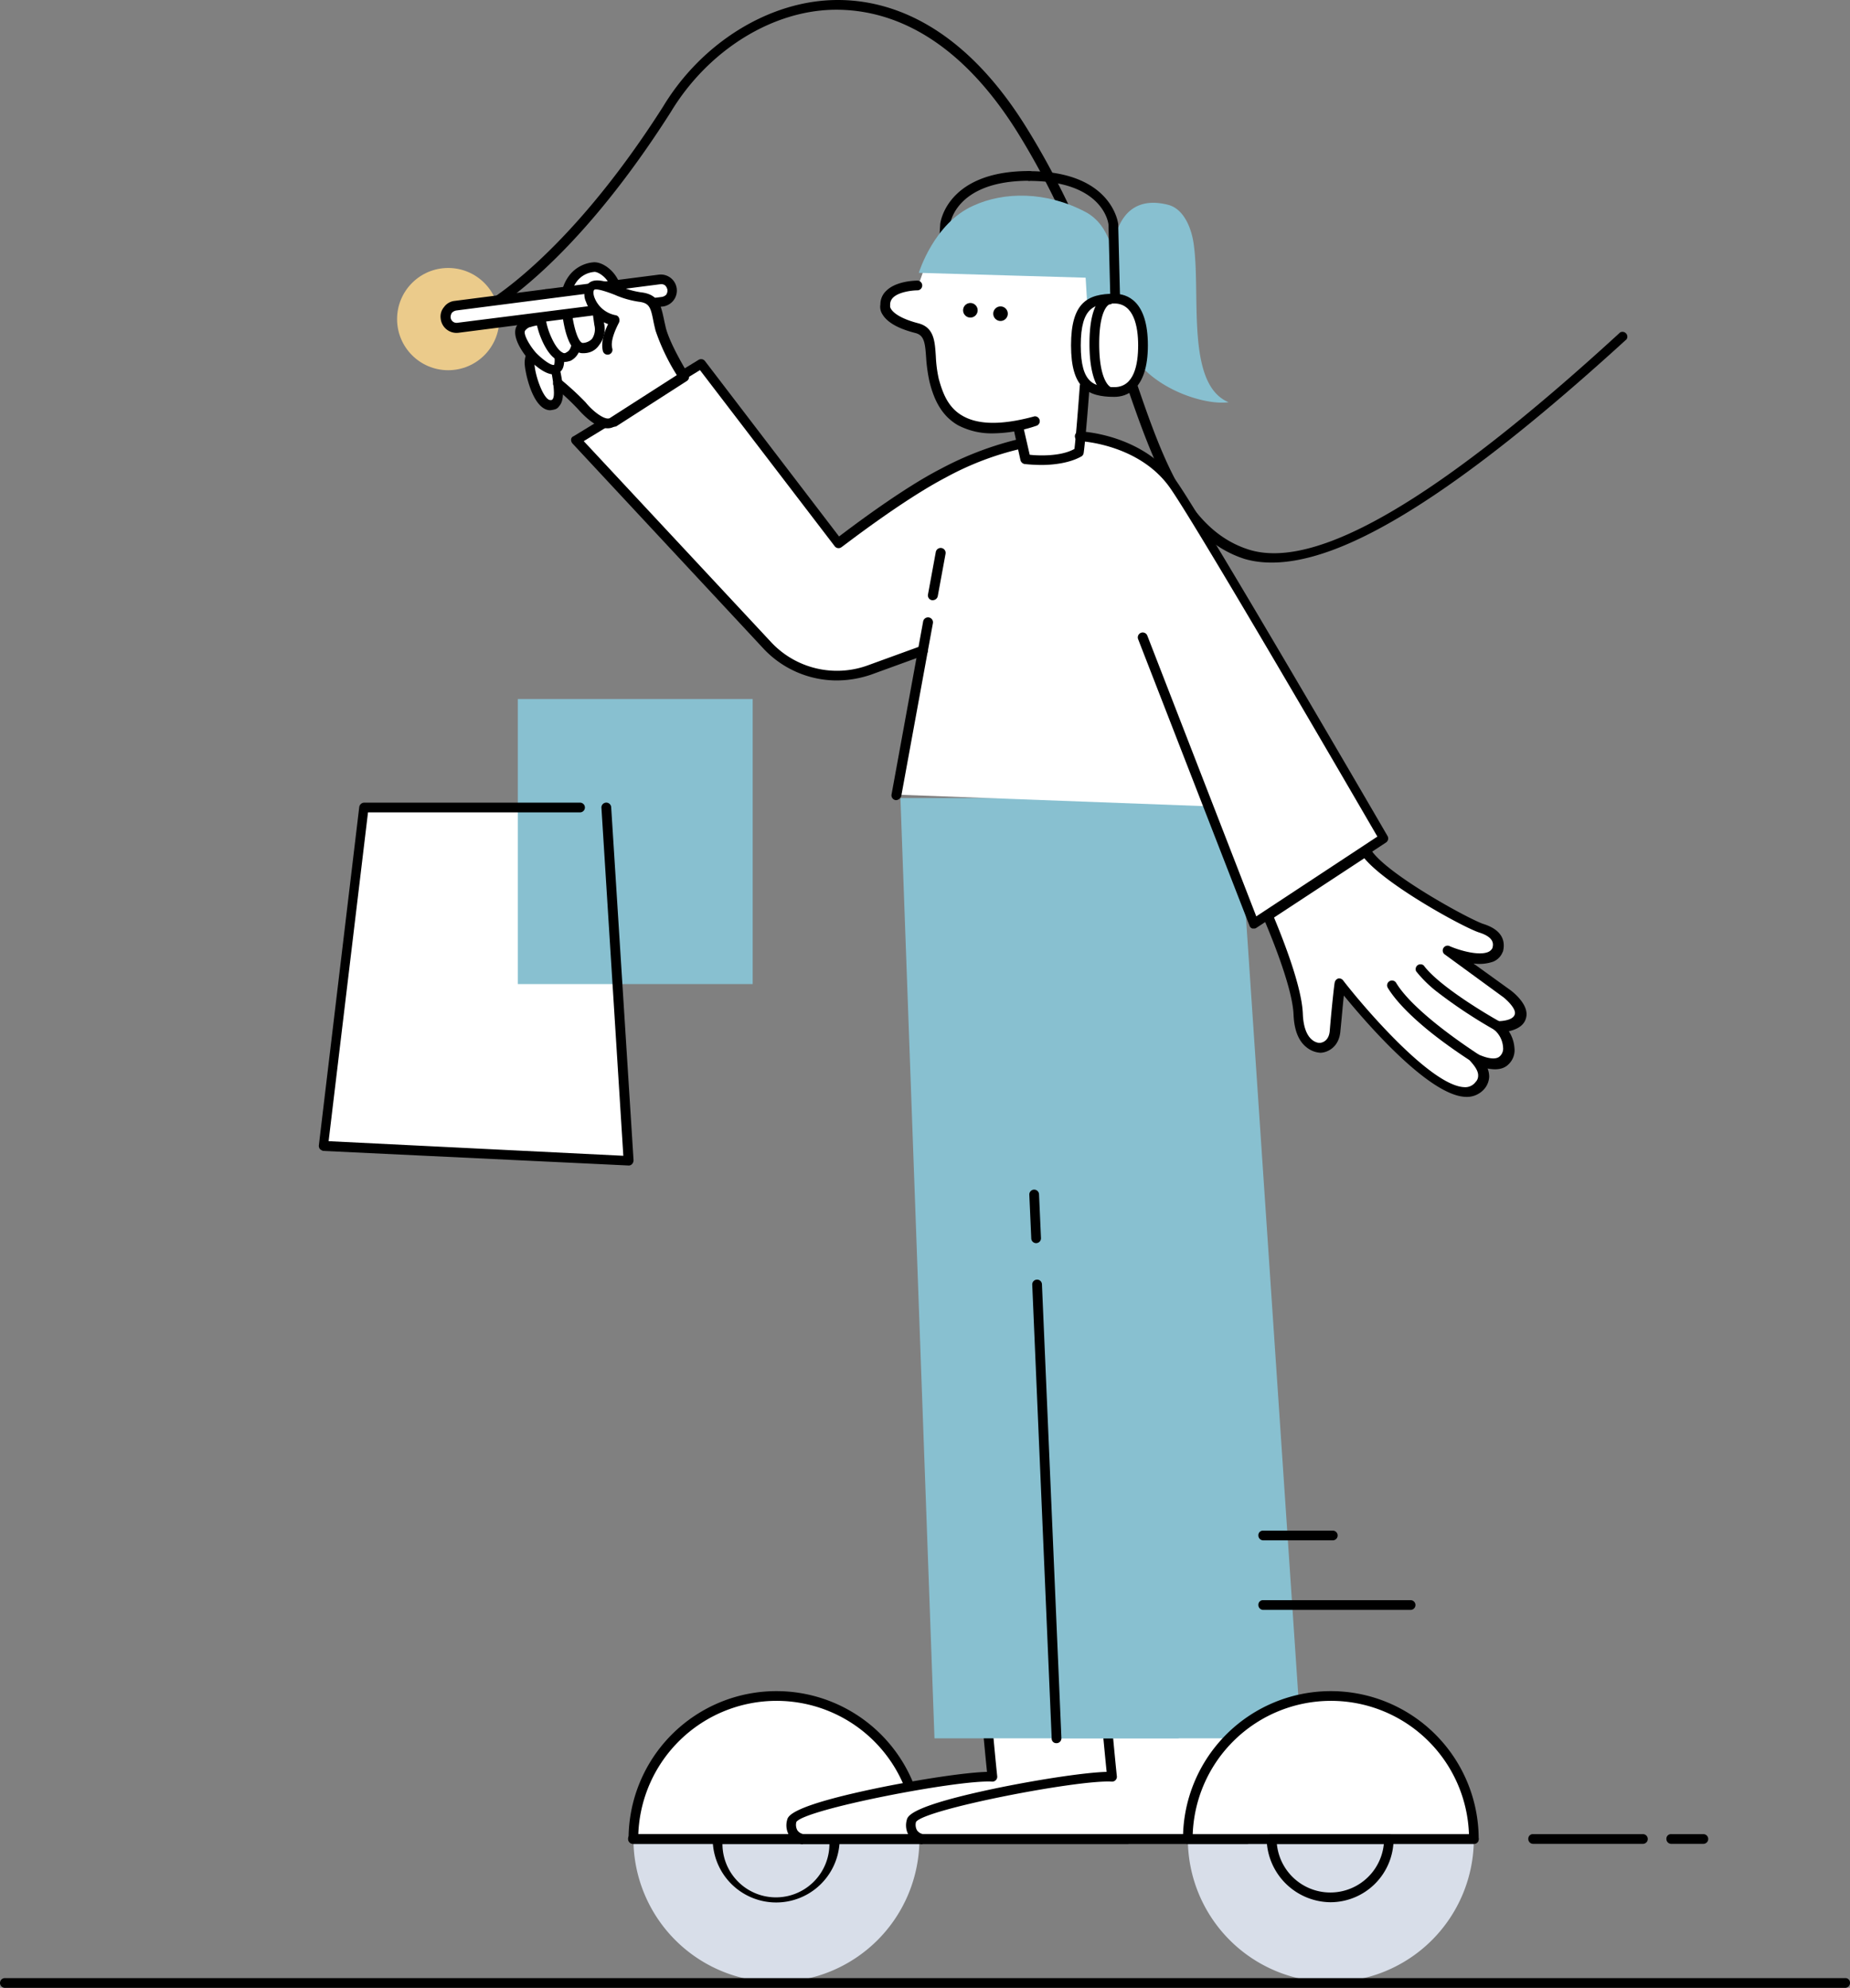 <svg xmlns="http://www.w3.org/2000/svg" width="380.402" height="408.676" viewBox="0 0 380.402 408.676">
  <rect x="0" y="0" width="380.402" height="408.676" fill="#808080" stroke="none"/>
  <g id="Layer_24" data-name="Layer 24" transform="translate(-236.18 -96.239)">
    <path id="Path_860" data-name="Path 860" d="M355.35,262.25h-44.4l-8.3,69.5,62.8,3.1-4.6-72.6" fill="#fff"/>
    <rect id="Rectangle_98" data-name="Rectangle 98" width="48.3" height="58.6" transform="translate(342.65 239.95)" fill="#88c0d0"/>
    <path id="Path_861" data-name="Path 861" d="M506.23,210.61c15.13-4.19,36.34-19,64.42-44.63a1,1,0,0,0-1.33-1.4c-37.64,34.52-62.75,49.15-76.57,44.58-12.67-4.17-17.74-19-24.11-37.94-5-14.79-10.73-31.58-21.4-48.75-13.51-21.78-28.67-26.3-39-26.23-13.78.08-27.77,8.74-35.73,21.94C352.22,150,335.3,158.9,335.13,159a1.024,1.024,0,1,0,.92,1.83c.72-.41,17.48-9.21,38.08-41.59,7.68-12.71,21-21,34-21,9.85,0,24.23,4.29,37.3,25.25,10.53,17,16.19,33.7,21.2,48.4,6.63,19.43,11.83,34.81,25.41,39.24Q498,212.89,506.23,210.61Z"/>
    <path id="Path_862" data-name="Path 862" d="M365.45,335.85a.91.91,0,0,0,.7-.3,1.14,1.14,0,0,0,.3-.8l-4.6-72.6a1,1,0,0,0-2,.2l4.5,71.5-60.6-3,8.1-67.6h43.6a1,1,0,0,0,0-2h-44.4a1.06,1.06,0,0,0-1,.9l-8.3,69.5a1.08,1.08,0,0,0,.2.8,1.61,1.61,0,0,0,.7.4l62.8,3Z"/>
    <path id="Path_863" data-name="Path 863" d="M425.23,474.31h-58.8a29.4,29.4,0,1,0,58.8,0Z" fill="#d8dee9"/>
    <path id="Path_864" data-name="Path 864" d="M382.73,474.31a.94.94,0,0,1,1-1h24.1a.94.94,0,0,1,1,1,13.05,13.05,0,0,1-26.1,0Zm2,1a11,11,0,1,0,22,0Z"/>
    <path id="Path_865" data-name="Path 865" d="M539.23,474.31h-58.8a29.4,29.4,0,0,0,58.8,0Z" fill="#d8dee9"/>
    <path id="Path_866" data-name="Path 866" d="M425.13,474.31a29.4,29.4,0,0,0-58.8,0Z" fill="#fff"/>
    <path id="Path_867" data-name="Path 867" d="M365.43,474.31a30.4,30.4,0,0,1,60.8,0,.94.94,0,0,1-1,1h-58.9a.92.92,0,0,1-.9-1Zm30.4-28.4a28.45,28.45,0,0,0-28.4,27.4h56.8a28.38,28.38,0,0,0-28.4-27.4Z"/>
    <path id="Path_868" data-name="Path 868" d="M439,449.81s.7,7.9,1.1,11.5c-6.6-.4-40.4,5.8-41.2,9.1a3,3,0,0,0,2.4,3.8H468l-1.9-25.7Z" fill="#fff"/>
    <path id="Path_869" data-name="Path 869" d="M401.23,475.41a4,4,0,0,1-2.7-1.7,4.08,4.08,0,0,1-.5-3.3c.2-.8.7-2.9,19.2-6.7,8.9-1.8,17.8-3.1,21.9-3.2-.4-3.9-1-10.4-1-10.4a.78.78,0,0,1,.2-.8.91.91,0,0,1,.7-.3l27.1-1.4a.92.92,0,0,1,1,.9l1.9,25.7a1.14,1.14,0,0,1-.3.8.91.91,0,0,1-.7.3h-66.7C401.23,475.31,401.23,475.31,401.23,475.41Zm64-25.7-25,1.3c.2,2.2.7,7.6,1,10.4a1,1,0,0,1-1.1,1.1c-7-.4-38.5,5.7-40.2,8.3a2.31,2.31,0,0,0,.2,1.7,1.89,1.89,0,0,0,1.3.8h65.5Z"/>
    <path id="Path_870" data-name="Path 870" d="M463.63,449.81s.7,7.9,1.1,11.5c-6.6-.4-40.5,5.8-41.2,9.1a3,3,0,0,0,2.4,3.8h66.7l-1.9-25.7Z" fill="#fff"/>
    <path id="Path_871" data-name="Path 871" d="M425.83,475.41a4,4,0,0,1-2.7-1.7,4.08,4.08,0,0,1-.5-3.3c.2-.8.7-2.9,19.2-6.7,8.9-1.8,17.8-3.1,21.9-3.2-.4-3.9-1-10.4-1-10.4a.78.78,0,0,1,.2-.8.91.91,0,0,1,.7-.3l27.1-1.4a.92.92,0,0,1,1,.9l1.9,25.7a1.14,1.14,0,0,1-.3.8.91.91,0,0,1-.7.3h-66.7C425.83,475.31,425.83,475.31,425.83,475.41Zm64-25.7-25,1.3c.2,2.2.7,7.6,1,10.4a1,1,0,0,1-1.1,1.1c-7-.4-38.5,5.7-40.2,8.3a2.31,2.31,0,0,0,.2,1.7,1.89,1.89,0,0,0,1.3.8h65.5Z"/>
    <path id="Path_872" data-name="Path 872" d="M421.33,260.31h44.2l13,193.3h-50.2Z" fill="#88c0d0"/>
    <path id="Path_873" data-name="Path 873" d="M446.43,260.31h44.3l13,193.3h-50.3Z" fill="#88c0d0"/>
    <path id="Path_874" data-name="Path 874" d="M448.23,350.81l-.4-9a1,1,0,0,1,2,0l.4,9a1,1,0,0,1-1,1h0A1,1,0,0,1,448.23,350.81Z"/>
    <path id="Path_875" data-name="Path 875" d="M452.43,453.61l-4-93.3a1,1,0,0,1,2,0l4,93.3a1,1,0,0,1-1,1h0a.94.94,0,0,1-1-1Z"/>
    <line id="Line_10" data-name="Line 10" x2="172.9" transform="translate(366.33 474.31)" fill="none"/>
    <path id="Path_876" data-name="Path 876" d="M365.33,474.31a.94.94,0,0,1,1-1h172.9a1,1,0,0,1,0,2H366.33A1,1,0,0,1,365.33,474.31Z"/>
    <path id="Path_877" data-name="Path 877" d="M539.13,474.31a29.4,29.4,0,1,0-58.8,0Z" fill="#fff"/>
    <path id="Path_878" data-name="Path 878" d="M479.43,474.31a30.4,30.4,0,0,1,60.8,0,.94.94,0,0,1-1,1h-58.9a.86.86,0,0,1-.9-1Zm30.4-28.4a28.45,28.45,0,0,0-28.4,27.4h56.8a28.38,28.38,0,0,0-28.4-27.4Z"/>
    <path id="Path_879" data-name="Path 879" d="M496.63,474.31a.94.94,0,0,1,1-1h24.1a.94.94,0,0,1,1,1,13,13,0,0,1-13,13,13.26,13.26,0,0,1-13.1-13Zm2.1,1a11.05,11.05,0,0,0,22,0Z"/>
    <path id="Path_880" data-name="Path 880" d="M550.43,474.31a.94.94,0,0,1,1-1H574a1,1,0,0,1,0,2H551.4A1,1,0,0,1,550.43,474.31Z"/>
    <path id="Path_881" data-name="Path 881" d="M578.83,474.31a.94.94,0,0,1,1-1h6.6a1,1,0,0,1,0,2h-6.6A1,1,0,0,1,578.83,474.31Z"/>
    <path id="Path_882" data-name="Path 882" d="M494.93,426.21a.94.94,0,0,1,1-1h30.3a1,1,0,0,1,0,2h-30.3A1,1,0,0,1,494.93,426.21Z"/>
    <path id="Path_883" data-name="Path 883" d="M494.93,411.91a.94.94,0,0,1,1-1h14.3a1,1,0,0,1,0,2h-14.3A1,1,0,0,1,494.93,411.91Z"/>
    <path id="Path_884" data-name="Path 884" d="M459,175.53s-.7,10.7-1.2,13.6c-3.7,2.6-10.9,1.6-10.9,1.6l-1.5-6.8-.9.2c-12.6,2-15-5-16.2-9.5-1.3-4.9.3-9.6-3.4-10.6-7.4-1.9-6.6-4.8-6.6-4.8,0-4,6.6-4,6.6-4l1.4-4,35.4.4Z" fill="#fff"/>
    <path id="Path_885" data-name="Path 885" d="M458.21,185.83s12.7.5,19.4,10.2,43,72.4,43,72.4L493.91,286l-9.3-24-64.2-2.4,4.9-27.1.5-2.6-11,4a19.61,19.61,0,0,1-21-5l-39.3-42.2,25.7-15.7,28.3,36.9s12.3-9.7,21.5-14.4a64.539,64.539,0,0,1,16.1-6.1Z" fill="#fff"/>
    <path id="Path_886" data-name="Path 886" d="M465.11,147.53s.4-11.9,11.2-9.2c3.3.8,5,4.9,5.4,8.7,1.3,10.4-1.6,28.3,7.1,31.9-5.4.8-19.2-3.7-21.6-14.1a70.461,70.461,0,0,1-2.1-17.3Z" fill="#88c0d0"/>
    <path id="Path_887" data-name="Path 887" d="M430.11,150h0a1,1,0,0,1-1-1.1l.4-6.6c0-.1,1.2-10.9,18.3-10.9a1,1,0,0,1,0,2c-15.3,0-16.3,9-16.3,9.1l-.4,6.6a.92.92,0,0,1-1,.9Z"/>
    <path id="Path_888" data-name="Path 888" d="M440.41,185.33a14.87,14.87,0,0,1-7.3-1.7c-3.6-2.1-5-5.7-5.8-8.9a33.217,33.217,0,0,1-.7-5c-.2-3-.4-4.5-2.1-5q-5.4-1.35-6.9-3.9a2.79,2.79,0,0,1-.4-2,3.78,3.78,0,0,1,1.2-2.8c2.1-2.1,6.2-2.1,6.4-2.1a1,1,0,0,1,0,2c-1,0-3.8.3-5,1.5a2,2,0,0,0-.6,1.4v.3c-.1.5.8,2.3,5.9,3.6,3.2.9,3.3,3.8,3.5,6.8a26.415,26.415,0,0,0,.6,4.6c.8,2.9,1.9,5.9,4.9,7.6,3.3,1.9,8.2,1.9,14.8.1a1,1,0,0,1,.5,1.9,28.55,28.55,0,0,1-9,1.6Z"/>
    <path id="Path_889" data-name="Path 889" d="M450.31,191.83a34,34,0,0,1-3.5-.2,1.09,1.09,0,0,1-.8-.8l-1.5-6.8a1.02,1.02,0,1,1,2-.4l1.4,6.1c1.7.2,6.4.4,9.2-1.2.4-3.3,1.1-12.9,1.1-13a1,1,0,1,1,2,.2c0,.4-.8,10.8-1.2,13.6a1,1,0,0,1-.4.7C456.21,191.43,452.81,191.83,450.31,191.83Z"/>
    <circle id="Ellipse_57" data-name="Ellipse 57" cx="1.5" cy="1.5" r="1.5" transform="translate(434.21 158.53)"/>
    <circle id="Ellipse_58" data-name="Ellipse 58" cx="1.5" cy="1.5" r="1.5" transform="translate(440.41 159.23)"/>
    <path id="Path_890" data-name="Path 890" d="M425.11,152.33l34.3,1,.8,13.2h4.7s4.5-21.4-5.5-26.7c-8.1-4.3-16.8-4.2-23.1-1.3C428.21,142.13,425.11,152.33,425.11,152.33Z" fill="#88c0d0"/>
    <path id="Path_891" data-name="Path 891" d="M465.61,163.53a1,1,0,0,1-1-1l-.5-20.1c0-.3-1.1-9-16.3-9a1,1,0,0,1,0-2c17.1,0,18.3,10.8,18.3,10.9l.5,20.2a1,1,0,0,1-1,1Z"/>
    <path id="Path_892" data-name="Path 892" d="M471.11,167.23c0,5.3-1.5,9.6-5.9,9.6s-7.9-.8-7.9-9.6,3.5-9.6,7.9-9.6S471.11,161.93,471.11,167.23Z" fill="#fff"/>
    <path id="Path_893" data-name="Path 893" d="M465.31,177.83c-5.5,0-8.9-1.8-8.9-10.6s3.4-10.6,8.9-10.6c2.6,0,6.9,1.4,6.9,10.6S467.81,177.83,465.31,177.83Zm0-19.2c-4,0-6.9.6-6.9,8.6s2.8,8.6,6.9,8.6,4.9-4.7,4.9-8.6S469.31,158.63,465.31,158.63Z"/>
    <path id="Path_894" data-name="Path 894" d="M464.31,177.73H464c-.6-.2-3.8-1.6-3.8-10.8,0-9.5,3.3-10,4-10.1a1,1,0,0,1,.1,2c-.1,0-2.1.9-2.1,8.1,0,7.8,2.3,8.9,2.4,8.9a1.09,1.09,0,0,1,.7,1.2A1.2,1.2,0,0,1,464.31,177.73Z"/>
    <path id="Path_895" data-name="Path 895" d="M408.21,236.13a20.68,20.68,0,0,1-15-6.5l-39.3-42.2a1.14,1.14,0,0,1-.3-.8.75.75,0,0,1,.5-.7l25.7-15.7a1,1,0,0,1,1.3.2l27.6,36.1c2.9-2.2,13.1-9.9,20.9-13.9a67.4,67.4,0,0,1,16.4-6.2,1.02,1.02,0,1,1,.4,2,60.88,60.88,0,0,0-15.8,6c-9,4.7-21.2,14.2-21.4,14.3a.988.988,0,0,1-1.4-.2l-27.7-36.2-23.9,14.6,38.5,41.3a18.53,18.53,0,0,0,19.9,4.8l11-4a1.012,1.012,0,0,1,.7,1.9l-11,4A22.05,22.05,0,0,1,408.21,236.13Z"/>
    <path id="Path_896" data-name="Path 896" d="M420.51,260.73h-.2a1,1,0,0,1-.8-1.2L426,224a1.02,1.02,0,1,1,2,.4l-6.5,35.5a1.19,1.19,0,0,1-.99.83Z"/>
    <path id="Path_897" data-name="Path 897" d="M428,219.63h-.2a1,1,0,0,1-.8-1.2l1.6-8.7a1.02,1.02,0,1,1,2,.4l-1.6,8.7A1.05,1.05,0,0,1,428,219.63Z"/>
    <path id="Path_898" data-name="Path 898" d="M494,287.13h-.3a.9.9,0,0,1-.6-.6l-22.9-58.9a1.012,1.012,0,0,1,1.9-.7l22.4,57.7,24.9-16.4c-4.3-7.4-36.3-62.5-42.5-71.5-6.3-9.2-18.5-9.8-18.7-9.8a1,1,0,1,1,0-2c.5,0,13.3.6,20.2,10.7,6.6,9.7,42.7,71.8,43.1,72.5a1,1,0,0,1-.3,1.3L494.51,287a.75.75,0,0,1-.51.13Z"/>
    <path id="Path_899" data-name="Path 899" d="M354.21,177.83,369.5,166.6s-5.83-11.58-16.58-5.52C340.55,168.18,354.21,177.83,354.21,177.83Z" fill="#fff"/>
    <path id="Path_900" data-name="Path 900" d="M346.32,168.43s-1.29.28-1.32,2.43,1.82,8.63,4.19,8.68,1.69-3.43,1.61-4.47-1.31-6.46-1.31-6.46S347.05,167.83,346.32,168.43Z" fill="#fff"/>
    <path id="Path_901" data-name="Path 901" d="M350.37,180.37a5,5,0,0,1-1.1.21c-3.58-.12-5.16-7.87-5.21-9.67,0-2.16,1.06-3.09,1.81-3.38,1.14-.65,3.19,0,4,.17a1.09,1.09,0,0,1,.69.7c.12.59,1.17,5.55,1.25,6.59v.32c.12,1.13.4,3.27-.65,4.42A1.51,1.51,0,0,1,350.37,180.37Zm-3.78-11c-.19.07-.46.5-.51,1.48,0,2.34,1.86,7.64,3.26,7.64.31,0,.41-.05.46-.18.46-.49.22-2.22.19-2.86l-.05-.41a54.272,54.272,0,0,0-1.14-5.77,5.79,5.79,0,0,0-1.91-.23c-.12.29-.21.32-.3.36Z"/>
    <path id="Path_902" data-name="Path 902" d="M347.39,162s-3.06.11-4,1.54,1.25,4.66,2.22,5.79,4.07,3.9,5.33,2.45S350.16,162.24,347.39,162Z" fill="#fff"/>
    <path id="Path_903" data-name="Path 903" d="M350.77,173a2.3,2.3,0,0,1-.78.2c-2.25,0-5.05-3.1-5.18-3.16s-4-4.57-2.24-7c1.31-1.89,4.5-1.94,4.82-2h.09c1.34.13,2.53,1.28,3.48,3.48,1,2.4,1.84,6.47.67,7.89a3.26,3.26,0,0,1-.86.59Zm-5.59-9.53a2.15,2.15,0,0,0-1,.71c-.51.63.83,3,2.16,4.53.94,1,2.81,2.56,3.66,2.56h.1c.32-.55.11-3.9-1.18-6.41-.59-1.27-1.18-1.68-1.53-1.76a6.76,6.76,0,0,0-2.21.41Z"/>
    <circle id="Ellipse_59" data-name="Ellipse 59" cx="10.51" cy="10.51" r="10.51" transform="translate(317.83 151.33)" fill="#ebcb8b"/>
    <path id="Path_904" data-name="Path 904" d="M352.3,157.78a6.53,6.53,0,0,0-3.85-1.09c-1.95.21-1.61,5-.3,8.15s2.91,5.63,5,4.61,1.74-3.56,1.59-4.78A66.017,66.017,0,0,0,352.3,157.78Z" fill="#fff"/>
    <path id="Path_905" data-name="Path 905" d="M353.31,170.46a3.18,3.18,0,0,1-2.15,0c-1.52-.6-2.83-2.34-3.94-5.24-1-2.7-1.53-6.48-.53-8.36a2.24,2.24,0,0,1,1.59-1.15,7.65,7.65,0,0,1,4.55,1.25c.17.15.29.21.37.4.53,1.4,2.38,5.94,2.48,7.29v.32c.09,1.36.22,4.2-2.19,5.45Zm-4.65-12.67a.29.29,0,0,0-.15.16c-.56,1.07-.32,4.19.61,6.62,1.26,3.27,2.4,4,2.79,4.18a.6.6,0,0,0,.72-.06c1.18-.56,1.14-2.05,1.11-3.54v-.31a48.607,48.607,0,0,0-2.18-6.23,3.54,3.54,0,0,0-2.88-.82Z"/>
    <path id="Path_906" data-name="Path 906" d="M358.15,154.89s.73,5,1.15,8-1.14,4.83-3.26,4.89-3.18-5.2-3.55-9.24,2.27-7.19,5.71-7.44c1.36-.09,3.64,1.39,4.32,3.7" fill="#fff"/>
    <path id="Path_907" data-name="Path 907" d="M357.63,168.59a4.171,4.171,0,0,1-1.51.26c-3.25.17-4.24-6.3-4.54-10.15a8.28,8.28,0,0,1,1.85-6.07,7,7,0,0,1,4.73-2.46c1.86-.18,4.51,1.7,5.46,4.44a1.006,1.006,0,0,1-1.94.53c-.63-1.9-2.58-3.08-3.3-3a5.05,5.05,0,0,0-3.41,1.73,6.43,6.43,0,0,0-1.44,4.62c.5,5.49,1.71,8.35,2.53,8.25a2.8,2.8,0,0,0,1.83-.81,3.47,3.47,0,0,0,.5-2.87c-.42-3.06-1.15-8-1.15-8l2-.35s.73,5,1.15,8a5.26,5.26,0,0,1-1,4.45,3.66,3.66,0,0,1-1.76,1.43Z"/>
    <path id="Path_908" data-name="Path 908" d="M372.39,158.21l-42,5.4a2.27,2.27,0,0,1-2.55-1.92h0a2.27,2.27,0,0,1,1.91-2.55l41.95-5.4a2.27,2.27,0,0,1,2.56,1.91h0a2.21,2.21,0,0,1-1.87,2.56Z" fill="#fff"/>
    <path id="Path_909" data-name="Path 909" d="M373.25,159.05a2.3,2.3,0,0,1-.78.2h0l-42,5.4a3.27,3.27,0,0,1-3.67-2.88,3,3,0,0,1,.68-2.4,3.08,3.08,0,0,1,2.19-1.27l42-5.4a3.3,3.3,0,0,1,1.59,6.35Zm-1-1.76a1.71,1.71,0,0,0,.9-.45,1.49,1.49,0,0,0,.27-1,1.75,1.75,0,0,0-.45-.9,1.28,1.28,0,0,0-1-.27l-41.95,5.4a1.68,1.68,0,0,0-.9.45,1.6,1.6,0,0,0-.28,1,1.22,1.22,0,0,0,1.38,1.08l42-5.31Z"/>
    <path id="Path_910" data-name="Path 910" d="M350.93,175.13a45.136,45.136,0,0,1,4.82,4.46c1.24,1.56,4.45,4.61,6.36,3.45s14.52-9.32,14.52-9.32-3.75-5.85-4.71-9.76-.7-6.27-4.39-6.67-8.51-3.48-10-2.06.9,6.52,4.9,6.91c-1.43,2.69-1.84,4.67-1.53,6.05" fill="#fff"/>
    <path id="Path_911" data-name="Path 911" d="M362.09,184.12c-3,1.15-7-3.74-7.17-3.89a50.284,50.284,0,0,0-4.66-4.32,1.029,1.029,0,0,1,1.33-1.57,58.942,58.942,0,0,1,5,4.61c1.65,2.05,4.13,3.78,5,3.23l13.76-8.82a43.139,43.139,0,0,1-4.37-9.14c-.2-.78-.35-1.47-.47-2.07-.54-2.79-.86-3.63-3-3.88a19.14,19.14,0,0,1-4.94-1.43c-1.51-.59-3.86-1.4-4.22-1-.15.17-.25.74.07,1.58a5.81,5.81,0,0,0,4.28,3.61.9.9,0,0,1,.76.57,1.26,1.26,0,0,1,0,.95c-1.55,3-1.61,4.47-1.38,5.34a1,1,0,1,1-1.93.53q-.54-2.21,1.07-5.55a7.46,7.46,0,0,1-4.54-4.58,3.53,3.53,0,0,1,.41-3.69c1.3-1.35,3.64-.54,6.38.44a17.81,17.81,0,0,0,4.46,1.29c3.69.4,4.14,2.7,4.73,5.36.12.6.28,1.28.44,2,1,3.69,4.57,9.39,4.6,9.48a1,1,0,0,1-.31,1.41l-14.52,9.33a3,3,0,0,0-.78.21Z"/>
    <path id="Path_912" data-name="Path 912" d="M496.9,284.51s6,13.51,6.24,20.16c.35,7.08,4.45,6.91,4.45,6.91s2.85,0,3.17-3.61c.46-4.89.94-9.63.94-9.63s22.11,28.68,28.83,21.12c0,0,2.39-2.18-1-5.58,0,0,4.16,2.32,6.1.55s.62-5.4-1.25-6.91c0,0,4.36.17,4.63-2.56.21-2-2.8-4.18-2.8-4.18L534,291.86s8.66,3.76,10.3-.19c.5-1.9-.31-3.45-3.33-4.48s-20.27-10.38-23.69-15.7C515.31,272.62,496.9,284.51,496.9,284.51Z" fill="#fff"/>
    <path id="Path_913" data-name="Path 913" d="M504.81,311.53l-.23-.19c-1.5-1.33-2.3-3.52-2.42-6.56C501.9,298.4,496,285.1,496,285a1.08,1.08,0,0,1,.36-1.25l20.27-13.08a1,1,0,0,1,.77-.16,2,2,0,0,1,.68.43c3.18,5,20.19,14.3,23.14,15.26,4.2,1.33,4.47,3.86,4,5.68l-.06.08a3.5,3.5,0,0,1-2,2,8.66,8.66,0,0,1-4,.36l7.71,5.56c.31.25,3.42,2.62,3.19,5.13-.21,2-1.9,2.84-3.63,3.24a7.32,7.32,0,0,1,1.16,3.5,4,4,0,0,1-1.27,3.34c-1.16,1.13-2.8,1.09-4.25.82a4.69,4.69,0,0,1,.32,1.67,4.119,4.119,0,0,1-1.07,2.61,4.75,4.75,0,0,1-3.81,1.55c-7.57-.31-20.51-15.34-25-20.83-.22,1.87-.43,4.53-.71,7.26-.26,3.51-2.85,4.5-4.13,4.5A5,5,0,0,1,504.81,311.53Zm-6.66-26.66c1.26,3.06,5.7,13.82,5.92,19.77s3.28,6,3.42,6c.36,0,2-.21,2.13-2.65.4-4.81.94-9.63,1-9.71a1.07,1.07,0,0,1,.69-.86,1,1,0,0,1,1,.32c4.63,6,18.21,21.7,24.93,22a2.63,2.63,0,0,0,2.31-1l.07-.08a1.81,1.81,0,0,0,.5-1.26c.05-.86-.56-1.86-1.6-3a1.06,1.06,0,0,1-.08-1.34,1,1,0,0,1,1.25-.28c.91.47,3.75,1.73,4.9.6a2.14,2.14,0,0,0,.66-1.77,5.14,5.14,0,0,0-1.81-3.65,1,1,0,0,1-.27-1.11,1.1,1.1,0,0,1,.93-.67s3.42.06,3.59-1.6c.1-1.07-1.57-2.67-2.35-3.3l-12.2-8.91a1,1,0,0,1,1-1.67c1.5.69,5.85,2.14,8,1.27a1.74,1.74,0,0,0,.91-.81c.21-.74.48-2.19-2.69-3.2s-19-9.66-23.64-15.28Z"/>
    <path id="Path_914" data-name="Path 914" d="M539.56,313.8s-13.12-8.1-17.13-14.92" fill="#fff"/>
    <path id="Path_915" data-name="Path 915" d="M530.22,308.35c-3.35-2.7-6.84-6-8.66-9a1,1,0,1,1,1.73-1C527.2,304.76,540,312.84,540,312.9a.94.94,0,0,1,.29,1.39,1,1,0,0,1-1.39.29C538.7,314.39,534.5,311.79,530.22,308.35Z"/>
    <path id="Path_916" data-name="Path 916" d="M544.4,307.3s-12.49-7-16.24-12" fill="#fff"/>
    <path id="Path_917" data-name="Path 917" d="M531.6,300.09a25.379,25.379,0,0,1-4.23-4.17,1,1,0,0,1,1.58-1.17c3.58,4.81,15.78,11.66,16,11.71a1.1,1.1,0,0,1,.43,1.38,1.08,1.08,0,0,1-1.37.43,100.725,100.725,0,0,1-12.41-8.18Z"/>
    <path id="Path_918" data-name="Path 918" d="M615.48,504.91H237.18a1,1,0,1,1,0-2h378.4a.94.94,0,0,1,1,1,1,1,0,0,1-1.1,1Z"/>
  </g>
</svg>
